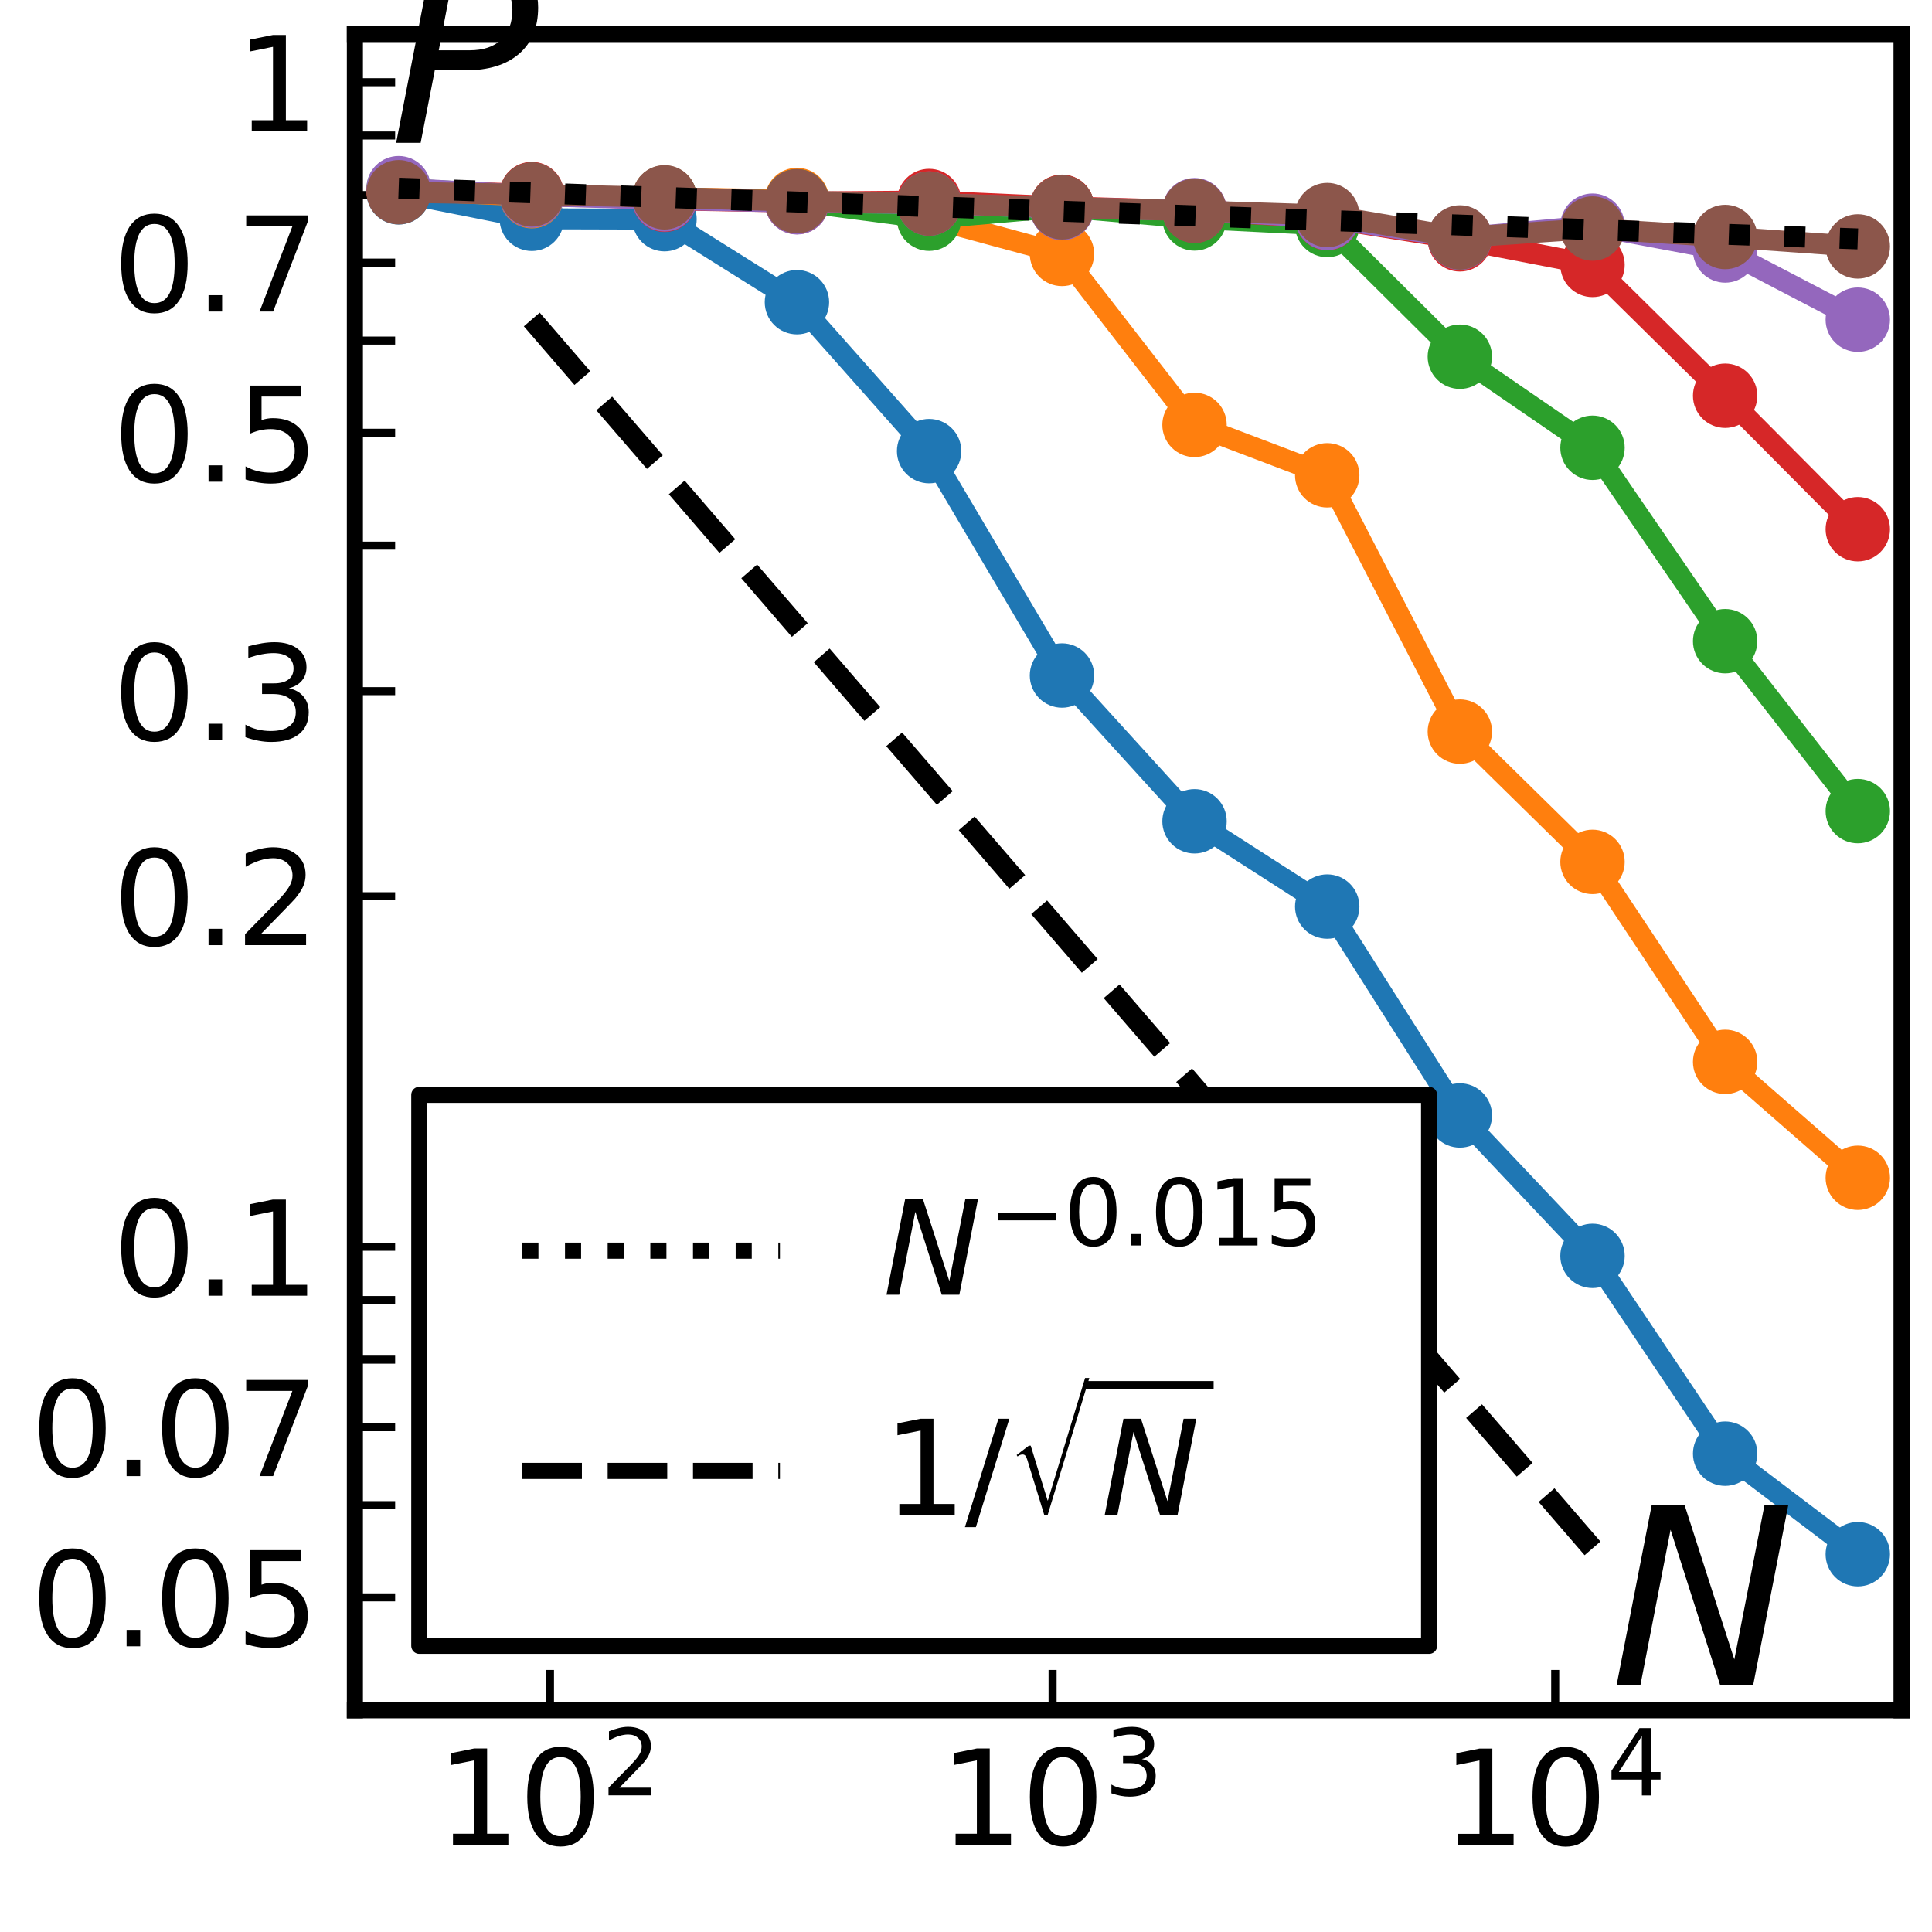 <?xml version="1.0" encoding="utf-8" standalone="no"?>
<!DOCTYPE svg PUBLIC "-//W3C//DTD SVG 1.1//EN"
  "http://www.w3.org/Graphics/SVG/1.1/DTD/svg11.dtd">
<svg xmlns:xlink="http://www.w3.org/1999/xlink" width="180pt" height="180pt" viewBox="0 0 180 180" xmlns="http://www.w3.org/2000/svg" version="1.1">
 <defs>
  <style type="text/css">*{stroke-linejoin: round; stroke-linecap: butt}</style>
 </defs>
 <g id="figure_1">
  <g id="patch_1">
   <path d="M 0 180 
L 180 180 
L 180 0 
L 0 0 
z
" style="fill: #ffffff"/>
  </g>
  <g id="axes_1">
   <g id="patch_2">
    <path d="M 33.065 159.337 
L 177.165 159.337 
L 177.165 3.169 
L 33.065 3.169 
z
" style="fill: #ffffff"/>
   </g>
   <g id="line2d_1">
    <path d="M 37.143 17.918 
L 49.544 20.384 
L 61.911 20.419 
L 74.249 28.155 
L 86.564 42.031 
L 98.942 62.935 
L 111.291 76.519 
L 123.654 84.464 
L 136.011 103.925 
L 148.37 117.006 
L 160.728 135.436 
L 173.087 144.802 
" clip-path="url(#p06dcfecf22)" style="fill: none; stroke: #1f77b4; stroke-width: 1.95"/>
   </g>
   <g id="PolyCollection_1">
    <defs>
     <path id="m66df28e52e" d="M 37.143 -162.082 
L 37.143 -162.082 
L 49.544 -159.616 
L 61.911 -159.581 
L 74.249 -151.845 
L 86.564 -137.969 
L 98.942 -117.065 
L 111.291 -103.481 
L 123.654 -95.536 
L 136.011 -76.075 
L 148.37 -62.994 
L 160.728 -44.564 
L 173.087 -35.198 
L 173.087 -35.198 
L 173.087 -35.198 
L 160.728 -44.564 
L 148.37 -62.994 
L 136.011 -76.075 
L 123.654 -95.536 
L 111.291 -103.481 
L 98.942 -117.065 
L 86.564 -137.969 
L 74.249 -151.845 
L 61.911 -159.581 
L 49.544 -159.616 
L 37.143 -162.082 
z
"/>
    </defs>
    <g clip-path="url(#p06dcfecf22)">
     <use xlink:href="#m66df28e52e" x="0" y="180" style="fill: #1f77b4; fill-opacity: 0.5"/>
    </g>
   </g>
   <g id="PathCollection_1">
    <defs>
     <path id="mde73311d3a" d="M 0 3 
C 0.796 3 1.559 2.684 2.121 2.121 
C 2.684 1.559 3 0.796 3 0 
C 3 -0.796 2.684 -1.559 2.121 -2.121 
C 1.559 -2.684 0.796 -3 0 -3 
C -0.796 -3 -1.559 -2.684 -2.121 -2.121 
C -2.684 -1.559 -3 -0.796 -3 0 
C -3 0.796 -2.684 1.559 -2.121 2.121 
C -1.559 2.684 -0.796 3 0 3 
z
"/>
    </defs>
    <g clip-path="url(#p06dcfecf22)">
     <use xlink:href="#mde73311d3a" x="37.143" y="17.918" style="fill: #1f77b4"/>
     <use xlink:href="#mde73311d3a" x="49.544" y="20.384" style="fill: #1f77b4"/>
     <use xlink:href="#mde73311d3a" x="61.911" y="20.419" style="fill: #1f77b4"/>
     <use xlink:href="#mde73311d3a" x="74.249" y="28.155" style="fill: #1f77b4"/>
     <use xlink:href="#mde73311d3a" x="86.564" y="42.031" style="fill: #1f77b4"/>
     <use xlink:href="#mde73311d3a" x="98.942" y="62.935" style="fill: #1f77b4"/>
     <use xlink:href="#mde73311d3a" x="111.291" y="76.519" style="fill: #1f77b4"/>
     <use xlink:href="#mde73311d3a" x="123.654" y="84.464" style="fill: #1f77b4"/>
     <use xlink:href="#mde73311d3a" x="136.011" y="103.925" style="fill: #1f77b4"/>
     <use xlink:href="#mde73311d3a" x="148.37" y="117.006" style="fill: #1f77b4"/>
     <use xlink:href="#mde73311d3a" x="160.728" y="135.436" style="fill: #1f77b4"/>
     <use xlink:href="#mde73311d3a" x="173.087" y="144.802" style="fill: #1f77b4"/>
    </g>
   </g>
   <g id="matplotlib.axis_1">
    <g id="xtick_1">
     <g id="line2d_2">
      <defs>
       <path id="m573e7bb599" d="M 0 0 
L 0 -3.75 
" style="stroke: #000000; stroke-width: 0.75"/>
      </defs>
      <g>
       <use xlink:href="#m573e7bb599" x="51.239" y="159.337" style="stroke: #000000; stroke-width: 0.75"/>
      </g>
     </g>
     <g id="text_1">
      <!-- $10^{2}$ -->
      <g transform="translate(40.679 171.955) scale(0.12 -0.12)">
       <defs>
        <path id="DejaVuSans-31" d="M 794 531 
L 1825 531 
L 1825 4091 
L 703 3866 
L 703 4441 
L 1819 4666 
L 2450 4666 
L 2450 531 
L 3481 531 
L 3481 0 
L 794 0 
L 794 531 
z
" transform="scale(0.016)"/>
        <path id="DejaVuSans-30" d="M 2034 4250 
Q 1547 4250 1301 3770 
Q 1056 3291 1056 2328 
Q 1056 1369 1301 889 
Q 1547 409 2034 409 
Q 2525 409 2770 889 
Q 3016 1369 3016 2328 
Q 3016 3291 2770 3770 
Q 2525 4250 2034 4250 
z
M 2034 4750 
Q 2819 4750 3233 4129 
Q 3647 3509 3647 2328 
Q 3647 1150 3233 529 
Q 2819 -91 2034 -91 
Q 1250 -91 836 529 
Q 422 1150 422 2328 
Q 422 3509 836 4129 
Q 1250 4750 2034 4750 
z
" transform="scale(0.016)"/>
        <path id="DejaVuSans-32" d="M 1228 531 
L 3431 531 
L 3431 0 
L 469 0 
L 469 531 
Q 828 903 1448 1529 
Q 2069 2156 2228 2338 
Q 2531 2678 2651 2914 
Q 2772 3150 2772 3378 
Q 2772 3750 2511 3984 
Q 2250 4219 1831 4219 
Q 1534 4219 1204 4116 
Q 875 4013 500 3803 
L 500 4441 
Q 881 4594 1212 4672 
Q 1544 4750 1819 4750 
Q 2544 4750 2975 4387 
Q 3406 4025 3406 3419 
Q 3406 3131 3298 2873 
Q 3191 2616 2906 2266 
Q 2828 2175 2409 1742 
Q 1991 1309 1228 531 
z
" transform="scale(0.016)"/>
       </defs>
       <use xlink:href="#DejaVuSans-31" transform="translate(0 0.766)"/>
       <use xlink:href="#DejaVuSans-30" transform="translate(63.623 0.766)"/>
       <use xlink:href="#DejaVuSans-32" transform="translate(128.203 39.047) scale(0.7)"/>
      </g>
     </g>
    </g>
    <g id="xtick_2">
     <g id="line2d_3">
      <g>
       <use xlink:href="#m573e7bb599" x="98.067" y="159.337" style="stroke: #000000; stroke-width: 0.75"/>
      </g>
     </g>
     <g id="text_2">
      <!-- $10^{3}$ -->
      <g transform="translate(87.507 171.955) scale(0.12 -0.12)">
       <defs>
        <path id="DejaVuSans-33" d="M 2597 2516 
Q 3050 2419 3304 2112 
Q 3559 1806 3559 1356 
Q 3559 666 3084 287 
Q 2609 -91 1734 -91 
Q 1441 -91 1130 -33 
Q 819 25 488 141 
L 488 750 
Q 750 597 1062 519 
Q 1375 441 1716 441 
Q 2309 441 2620 675 
Q 2931 909 2931 1356 
Q 2931 1769 2642 2001 
Q 2353 2234 1838 2234 
L 1294 2234 
L 1294 2753 
L 1863 2753 
Q 2328 2753 2575 2939 
Q 2822 3125 2822 3475 
Q 2822 3834 2567 4026 
Q 2313 4219 1838 4219 
Q 1578 4219 1281 4162 
Q 984 4106 628 3988 
L 628 4550 
Q 988 4650 1302 4700 
Q 1616 4750 1894 4750 
Q 2613 4750 3031 4423 
Q 3450 4097 3450 3541 
Q 3450 3153 3228 2886 
Q 3006 2619 2597 2516 
z
" transform="scale(0.016)"/>
       </defs>
       <use xlink:href="#DejaVuSans-31" transform="translate(0 0.766)"/>
       <use xlink:href="#DejaVuSans-30" transform="translate(63.623 0.766)"/>
       <use xlink:href="#DejaVuSans-33" transform="translate(128.203 39.047) scale(0.7)"/>
      </g>
     </g>
    </g>
    <g id="xtick_3">
     <g id="line2d_4">
      <g>
       <use xlink:href="#m573e7bb599" x="144.894" y="159.337" style="stroke: #000000; stroke-width: 0.75"/>
      </g>
     </g>
     <g id="text_3">
      <!-- $10^{4}$ -->
      <g transform="translate(134.334 171.955) scale(0.12 -0.12)">
       <defs>
        <path id="DejaVuSans-34" d="M 2419 4116 
L 825 1625 
L 2419 1625 
L 2419 4116 
z
M 2253 4666 
L 3047 4666 
L 3047 1625 
L 3713 1625 
L 3713 1100 
L 3047 1100 
L 3047 0 
L 2419 0 
L 2419 1100 
L 313 1100 
L 313 1709 
L 2253 4666 
z
" transform="scale(0.016)"/>
       </defs>
       <use xlink:href="#DejaVuSans-31" transform="translate(0 0.684)"/>
       <use xlink:href="#DejaVuSans-30" transform="translate(63.623 0.684)"/>
       <use xlink:href="#DejaVuSans-34" transform="translate(128.203 38.966) scale(0.7)"/>
      </g>
     </g>
    </g>
   </g>
   <g id="matplotlib.axis_2">
    <g id="ytick_1">
     <g id="line2d_5">
      <defs>
       <path id="m8283670a74" d="M 0 0 
L 3.75 0 
" style="stroke: #000000; stroke-width: 0.75"/>
      </defs>
      <g>
       <use xlink:href="#m8283670a74" x="33.065" y="148.823" style="stroke: #000000; stroke-width: 0.75"/>
      </g>
     </g>
     <g id="text_4">
      <!-- 0.05 -->
      <g transform="translate(2.846 153.382) scale(0.12 -0.12)">
       <defs>
        <path id="DejaVuSans-2e" d="M 684 794 
L 1344 794 
L 1344 0 
L 684 0 
L 684 794 
z
" transform="scale(0.016)"/>
        <path id="DejaVuSans-35" d="M 691 4666 
L 3169 4666 
L 3169 4134 
L 1269 4134 
L 1269 2991 
Q 1406 3038 1543 3061 
Q 1681 3084 1819 3084 
Q 2600 3084 3056 2656 
Q 3513 2228 3513 1497 
Q 3513 744 3044 326 
Q 2575 -91 1722 -91 
Q 1428 -91 1123 -41 
Q 819 9 494 109 
L 494 744 
Q 775 591 1075 516 
Q 1375 441 1709 441 
Q 2250 441 2565 725 
Q 2881 1009 2881 1497 
Q 2881 1984 2565 2268 
Q 2250 2553 1709 2553 
Q 1456 2553 1204 2497 
Q 953 2441 691 2322 
L 691 4666 
z
" transform="scale(0.016)"/>
       </defs>
       <use xlink:href="#DejaVuSans-30"/>
       <use xlink:href="#DejaVuSans-2e" x="63.623"/>
       <use xlink:href="#DejaVuSans-30" x="95.41"/>
       <use xlink:href="#DejaVuSans-35" x="159.033"/>
      </g>
     </g>
    </g>
    <g id="ytick_2">
     <g id="line2d_6">
      <g>
       <use xlink:href="#m8283670a74" x="33.065" y="140.231" style="stroke: #000000; stroke-width: 0.75"/>
      </g>
     </g>
    </g>
    <g id="ytick_3">
     <g id="line2d_7">
      <g>
       <use xlink:href="#m8283670a74" x="33.065" y="132.968" style="stroke: #000000; stroke-width: 0.75"/>
      </g>
     </g>
     <g id="text_5">
      <!-- 0.07 -->
      <g transform="translate(2.846 137.527) scale(0.12 -0.12)">
       <defs>
        <path id="DejaVuSans-37" d="M 525 4666 
L 3525 4666 
L 3525 4397 
L 1831 0 
L 1172 0 
L 2766 4134 
L 525 4134 
L 525 4666 
z
" transform="scale(0.016)"/>
       </defs>
       <use xlink:href="#DejaVuSans-30"/>
       <use xlink:href="#DejaVuSans-2e" x="63.623"/>
       <use xlink:href="#DejaVuSans-30" x="95.41"/>
       <use xlink:href="#DejaVuSans-37" x="159.033"/>
      </g>
     </g>
    </g>
    <g id="ytick_4">
     <g id="line2d_8">
      <g>
       <use xlink:href="#m8283670a74" x="33.065" y="126.675" style="stroke: #000000; stroke-width: 0.75"/>
      </g>
     </g>
    </g>
    <g id="ytick_5">
     <g id="line2d_9">
      <g>
       <use xlink:href="#m8283670a74" x="33.065" y="121.125" style="stroke: #000000; stroke-width: 0.75"/>
      </g>
     </g>
    </g>
    <g id="ytick_6">
     <g id="line2d_10">
      <g>
       <use xlink:href="#m8283670a74" x="33.065" y="116.161" style="stroke: #000000; stroke-width: 0.75"/>
      </g>
     </g>
     <g id="text_6">
      <!-- 0.1 -->
      <g transform="translate(10.481 120.72) scale(0.12 -0.12)">
       <use xlink:href="#DejaVuSans-30"/>
       <use xlink:href="#DejaVuSans-2e" x="63.623"/>
       <use xlink:href="#DejaVuSans-31" x="95.41"/>
      </g>
     </g>
    </g>
    <g id="ytick_7">
     <g id="line2d_11">
      <g>
       <use xlink:href="#m8283670a74" x="33.065" y="83.499" style="stroke: #000000; stroke-width: 0.75"/>
      </g>
     </g>
     <g id="text_7">
      <!-- 0.2 -->
      <g transform="translate(10.481 88.058) scale(0.12 -0.12)">
       <use xlink:href="#DejaVuSans-30"/>
       <use xlink:href="#DejaVuSans-2e" x="63.623"/>
       <use xlink:href="#DejaVuSans-32" x="95.41"/>
      </g>
     </g>
    </g>
    <g id="ytick_8">
     <g id="line2d_12">
      <g>
       <use xlink:href="#m8283670a74" x="33.065" y="64.393" style="stroke: #000000; stroke-width: 0.75"/>
      </g>
     </g>
     <g id="text_8">
      <!-- 0.3 -->
      <g transform="translate(10.481 68.952) scale(0.12 -0.12)">
       <use xlink:href="#DejaVuSans-30"/>
       <use xlink:href="#DejaVuSans-2e" x="63.623"/>
       <use xlink:href="#DejaVuSans-33" x="95.41"/>
      </g>
     </g>
    </g>
    <g id="ytick_9">
     <g id="line2d_13">
      <g>
       <use xlink:href="#m8283670a74" x="33.065" y="50.837" style="stroke: #000000; stroke-width: 0.75"/>
      </g>
     </g>
    </g>
    <g id="ytick_10">
     <g id="line2d_14">
      <g>
       <use xlink:href="#m8283670a74" x="33.065" y="40.322" style="stroke: #000000; stroke-width: 0.75"/>
      </g>
     </g>
     <g id="text_9">
      <!-- 0.5 -->
      <g transform="translate(10.481 44.881) scale(0.12 -0.12)">
       <use xlink:href="#DejaVuSans-30"/>
       <use xlink:href="#DejaVuSans-2e" x="63.623"/>
       <use xlink:href="#DejaVuSans-35" x="95.41"/>
      </g>
     </g>
    </g>
    <g id="ytick_11">
     <g id="line2d_15">
      <g>
       <use xlink:href="#m8283670a74" x="33.065" y="31.731" style="stroke: #000000; stroke-width: 0.75"/>
      </g>
     </g>
    </g>
    <g id="ytick_12">
     <g id="line2d_16">
      <g>
       <use xlink:href="#m8283670a74" x="33.065" y="24.467" style="stroke: #000000; stroke-width: 0.75"/>
      </g>
     </g>
     <g id="text_10">
      <!-- 0.7 -->
      <g transform="translate(10.481 29.026) scale(0.12 -0.12)">
       <use xlink:href="#DejaVuSans-30"/>
       <use xlink:href="#DejaVuSans-2e" x="63.623"/>
       <use xlink:href="#DejaVuSans-37" x="95.41"/>
      </g>
     </g>
    </g>
    <g id="ytick_13">
     <g id="line2d_17">
      <g>
       <use xlink:href="#m8283670a74" x="33.065" y="18.175" style="stroke: #000000; stroke-width: 0.75"/>
      </g>
     </g>
    </g>
    <g id="ytick_14">
     <g id="line2d_18">
      <g>
       <use xlink:href="#m8283670a74" x="33.065" y="12.625" style="stroke: #000000; stroke-width: 0.75"/>
      </g>
     </g>
    </g>
    <g id="ytick_15">
     <g id="line2d_19">
      <g>
       <use xlink:href="#m8283670a74" x="33.065" y="7.66" style="stroke: #000000; stroke-width: 0.75"/>
      </g>
     </g>
     <g id="text_11">
      <!-- 1 -->
      <g transform="translate(21.93 12.219) scale(0.12 -0.12)">
       <use xlink:href="#DejaVuSans-31"/>
      </g>
     </g>
    </g>
   </g>
   <g id="line2d_20">
    <path d="M 37.143 17.721 
L 49.544 18.278 
L 61.911 18.417 
L 74.249 18.633 
L 86.564 20.299 
L 98.942 23.656 
L 111.291 39.587 
L 123.654 44.283 
L 136.011 68.161 
L 148.37 80.301 
L 160.728 98.93 
L 173.087 109.731 
" clip-path="url(#p06dcfecf22)" style="fill: none; stroke: #ff7f0e; stroke-width: 1.95"/>
   </g>
   <g id="PolyCollection_2">
    <defs>
     <path id="m0efc1c1c5d" d="M 37.143 -162.279 
L 37.143 -162.279 
L 49.544 -161.722 
L 61.911 -161.583 
L 74.249 -161.367 
L 86.564 -159.701 
L 98.942 -156.344 
L 111.291 -140.413 
L 123.654 -135.717 
L 136.011 -111.839 
L 148.37 -99.699 
L 160.728 -81.07 
L 173.087 -70.269 
L 173.087 -70.269 
L 173.087 -70.269 
L 160.728 -81.07 
L 148.37 -99.699 
L 136.011 -111.839 
L 123.654 -135.717 
L 111.291 -140.413 
L 98.942 -156.344 
L 86.564 -159.701 
L 74.249 -161.367 
L 61.911 -161.583 
L 49.544 -161.722 
L 37.143 -162.279 
z
"/>
    </defs>
    <g clip-path="url(#p06dcfecf22)">
     <use xlink:href="#m0efc1c1c5d" x="0" y="180" style="fill: #ff7f0e; fill-opacity: 0.5"/>
    </g>
   </g>
   <g id="PathCollection_2">
    <defs>
     <path id="me075cca087" d="M 0 3 
C 0.796 3 1.559 2.684 2.121 2.121 
C 2.684 1.559 3 0.796 3 0 
C 3 -0.796 2.684 -1.559 2.121 -2.121 
C 1.559 -2.684 0.796 -3 0 -3 
C -0.796 -3 -1.559 -2.684 -2.121 -2.121 
C -2.684 -1.559 -3 -0.796 -3 0 
C -3 0.796 -2.684 1.559 -2.121 2.121 
C -1.559 2.684 -0.796 3 0 3 
z
"/>
    </defs>
    <g clip-path="url(#p06dcfecf22)">
     <use xlink:href="#me075cca087" x="37.143" y="17.721" style="fill: #ff7f0e"/>
     <use xlink:href="#me075cca087" x="49.544" y="18.278" style="fill: #ff7f0e"/>
     <use xlink:href="#me075cca087" x="61.911" y="18.417" style="fill: #ff7f0e"/>
     <use xlink:href="#me075cca087" x="74.249" y="18.633" style="fill: #ff7f0e"/>
     <use xlink:href="#me075cca087" x="86.564" y="20.299" style="fill: #ff7f0e"/>
     <use xlink:href="#me075cca087" x="98.942" y="23.656" style="fill: #ff7f0e"/>
     <use xlink:href="#me075cca087" x="111.291" y="39.587" style="fill: #ff7f0e"/>
     <use xlink:href="#me075cca087" x="123.654" y="44.283" style="fill: #ff7f0e"/>
     <use xlink:href="#me075cca087" x="136.011" y="68.161" style="fill: #ff7f0e"/>
     <use xlink:href="#me075cca087" x="148.37" y="80.301" style="fill: #ff7f0e"/>
     <use xlink:href="#me075cca087" x="160.728" y="98.93" style="fill: #ff7f0e"/>
     <use xlink:href="#me075cca087" x="173.087" y="109.731" style="fill: #ff7f0e"/>
    </g>
   </g>
   <g id="patch_3">
    <path d="M 33.065 159.337 
L 33.065 3.169 
" style="fill: none; stroke: #000000; stroke-width: 1.5; stroke-linejoin: miter; stroke-linecap: square"/>
   </g>
   <g id="patch_4">
    <path d="M 177.165 159.337 
L 177.165 3.169 
" style="fill: none; stroke: #000000; stroke-width: 1.5; stroke-linejoin: miter; stroke-linecap: square"/>
   </g>
   <g id="patch_5">
    <path d="M 33.065 159.337 
L 177.165 159.337 
" style="fill: none; stroke: #000000; stroke-width: 1.5; stroke-linejoin: miter; stroke-linecap: square"/>
   </g>
   <g id="patch_6">
    <path d="M 33.065 3.169 
L 177.165 3.169 
" style="fill: none; stroke: #000000; stroke-width: 1.5; stroke-linejoin: miter; stroke-linecap: square"/>
   </g>
   <g id="line2d_21">
    <path d="M 37.143 17.583 
L 49.544 18.201 
L 61.911 18.435 
L 74.249 18.762 
L 86.564 20.375 
L 98.942 19.287 
L 111.291 20.353 
L 123.654 20.966 
L 136.011 33.235 
L 148.37 41.718 
L 160.728 59.737 
L 173.087 75.569 
" clip-path="url(#p06dcfecf22)" style="fill: none; stroke: #2ca02c; stroke-width: 1.95"/>
   </g>
   <g id="PolyCollection_3">
    <defs>
     <path id="m148211e1cb" d="M 37.143 -162.417 
L 37.143 -162.417 
L 49.544 -161.799 
L 61.911 -161.565 
L 74.249 -161.238 
L 86.564 -159.625 
L 98.942 -160.713 
L 111.291 -159.647 
L 123.654 -159.034 
L 136.011 -146.765 
L 148.37 -138.282 
L 160.728 -120.263 
L 173.087 -104.431 
L 173.087 -104.431 
L 173.087 -104.431 
L 160.728 -120.263 
L 148.37 -138.282 
L 136.011 -146.765 
L 123.654 -159.034 
L 111.291 -159.647 
L 98.942 -160.713 
L 86.564 -159.625 
L 74.249 -161.238 
L 61.911 -161.565 
L 49.544 -161.799 
L 37.143 -162.417 
z
"/>
    </defs>
    <g clip-path="url(#p06dcfecf22)">
     <use xlink:href="#m148211e1cb" x="0" y="180" style="fill: #2ca02c; fill-opacity: 0.5"/>
    </g>
   </g>
   <g id="PathCollection_3">
    <defs>
     <path id="m4eb92ad741" d="M 0 3 
C 0.796 3 1.559 2.684 2.121 2.121 
C 2.684 1.559 3 0.796 3 0 
C 3 -0.796 2.684 -1.559 2.121 -2.121 
C 1.559 -2.684 0.796 -3 0 -3 
C -0.796 -3 -1.559 -2.684 -2.121 -2.121 
C -2.684 -1.559 -3 -0.796 -3 0 
C -3 0.796 -2.684 1.559 -2.121 2.121 
C -1.559 2.684 -0.796 3 0 3 
z
"/>
    </defs>
    <g clip-path="url(#p06dcfecf22)">
     <use xlink:href="#m4eb92ad741" x="37.143" y="17.583" style="fill: #2ca02c"/>
     <use xlink:href="#m4eb92ad741" x="49.544" y="18.201" style="fill: #2ca02c"/>
     <use xlink:href="#m4eb92ad741" x="61.911" y="18.435" style="fill: #2ca02c"/>
     <use xlink:href="#m4eb92ad741" x="74.249" y="18.762" style="fill: #2ca02c"/>
     <use xlink:href="#m4eb92ad741" x="86.564" y="20.375" style="fill: #2ca02c"/>
     <use xlink:href="#m4eb92ad741" x="98.942" y="19.287" style="fill: #2ca02c"/>
     <use xlink:href="#m4eb92ad741" x="111.291" y="20.353" style="fill: #2ca02c"/>
     <use xlink:href="#m4eb92ad741" x="123.654" y="20.966" style="fill: #2ca02c"/>
     <use xlink:href="#m4eb92ad741" x="136.011" y="33.235" style="fill: #2ca02c"/>
     <use xlink:href="#m4eb92ad741" x="148.37" y="41.718" style="fill: #2ca02c"/>
     <use xlink:href="#m4eb92ad741" x="160.728" y="59.737" style="fill: #2ca02c"/>
     <use xlink:href="#m4eb92ad741" x="173.087" y="75.569" style="fill: #2ca02c"/>
    </g>
   </g>
   <g id="line2d_22">
    <path d="M 37.143 17.796 
L 49.544 18.08 
L 61.911 18.616 
L 74.249 18.827 
L 86.564 18.727 
L 98.942 19.267 
L 111.291 19.625 
L 123.654 20.327 
L 136.011 22.297 
L 148.37 24.68 
L 160.728 36.869 
L 173.087 49.306 
" clip-path="url(#p06dcfecf22)" style="fill: none; stroke: #d62728; stroke-width: 1.95"/>
   </g>
   <g id="PolyCollection_4">
    <defs>
     <path id="m9b83fb9d47" d="M 37.143 -162.204 
L 37.143 -162.204 
L 49.544 -161.92 
L 61.911 -161.384 
L 74.249 -161.173 
L 86.564 -161.273 
L 98.942 -160.733 
L 111.291 -160.375 
L 123.654 -159.673 
L 136.011 -157.703 
L 148.37 -155.32 
L 160.728 -143.131 
L 173.087 -130.694 
L 173.087 -130.694 
L 173.087 -130.694 
L 160.728 -143.131 
L 148.37 -155.32 
L 136.011 -157.703 
L 123.654 -159.673 
L 111.291 -160.375 
L 98.942 -160.733 
L 86.564 -161.273 
L 74.249 -161.173 
L 61.911 -161.384 
L 49.544 -161.92 
L 37.143 -162.204 
z
"/>
    </defs>
    <g clip-path="url(#p06dcfecf22)">
     <use xlink:href="#m9b83fb9d47" x="0" y="180" style="fill: #d62728; fill-opacity: 0.5"/>
    </g>
   </g>
   <g id="PathCollection_4">
    <defs>
     <path id="m18c7d89cf7" d="M 0 3 
C 0.796 3 1.559 2.684 2.121 2.121 
C 2.684 1.559 3 0.796 3 0 
C 3 -0.796 2.684 -1.559 2.121 -2.121 
C 1.559 -2.684 0.796 -3 0 -3 
C -0.796 -3 -1.559 -2.684 -2.121 -2.121 
C -2.684 -1.559 -3 -0.796 -3 0 
C -3 0.796 -2.684 1.559 -2.121 2.121 
C -1.559 2.684 -0.796 3 0 3 
z
"/>
    </defs>
    <g clip-path="url(#p06dcfecf22)">
     <use xlink:href="#m18c7d89cf7" x="37.143" y="17.796" style="fill: #d62728"/>
     <use xlink:href="#m18c7d89cf7" x="49.544" y="18.08" style="fill: #d62728"/>
     <use xlink:href="#m18c7d89cf7" x="61.911" y="18.616" style="fill: #d62728"/>
     <use xlink:href="#m18c7d89cf7" x="74.249" y="18.827" style="fill: #d62728"/>
     <use xlink:href="#m18c7d89cf7" x="86.564" y="18.727" style="fill: #d62728"/>
     <use xlink:href="#m18c7d89cf7" x="98.942" y="19.267" style="fill: #d62728"/>
     <use xlink:href="#m18c7d89cf7" x="111.291" y="19.625" style="fill: #d62728"/>
     <use xlink:href="#m18c7d89cf7" x="123.654" y="20.327" style="fill: #d62728"/>
     <use xlink:href="#m18c7d89cf7" x="136.011" y="22.297" style="fill: #d62728"/>
     <use xlink:href="#m18c7d89cf7" x="148.37" y="24.68" style="fill: #d62728"/>
     <use xlink:href="#m18c7d89cf7" x="160.728" y="36.869" style="fill: #d62728"/>
     <use xlink:href="#m18c7d89cf7" x="173.087" y="49.306" style="fill: #d62728"/>
    </g>
   </g>
   <g id="line2d_23">
    <path d="M 37.143 17.532 
L 49.544 18.225 
L 61.911 18.572 
L 74.249 18.844 
L 86.564 18.967 
L 98.942 19.381 
L 111.291 19.584 
L 123.654 20.303 
L 136.011 22.159 
L 148.37 21.027 
L 160.728 23.337 
L 173.087 29.785 
" clip-path="url(#p06dcfecf22)" style="fill: none; stroke: #9467bd; stroke-width: 1.95"/>
   </g>
   <g id="PolyCollection_5">
    <defs>
     <path id="m36cac4f096" d="M 37.143 -162.468 
L 37.143 -162.468 
L 49.544 -161.775 
L 61.911 -161.428 
L 74.249 -161.156 
L 86.564 -161.033 
L 98.942 -160.619 
L 111.291 -160.416 
L 123.654 -159.697 
L 136.011 -157.841 
L 148.37 -158.973 
L 160.728 -156.663 
L 173.087 -150.215 
L 173.087 -150.215 
L 173.087 -150.215 
L 160.728 -156.663 
L 148.37 -158.973 
L 136.011 -157.841 
L 123.654 -159.697 
L 111.291 -160.416 
L 98.942 -160.619 
L 86.564 -161.033 
L 74.249 -161.156 
L 61.911 -161.428 
L 49.544 -161.775 
L 37.143 -162.468 
z
"/>
    </defs>
    <g clip-path="url(#p06dcfecf22)">
     <use xlink:href="#m36cac4f096" x="0" y="180" style="fill: #9467bd; fill-opacity: 0.5"/>
    </g>
   </g>
   <g id="PathCollection_5">
    <defs>
     <path id="m62d131e07c" d="M 0 3 
C 0.796 3 1.559 2.684 2.121 2.121 
C 2.684 1.559 3 0.796 3 0 
C 3 -0.796 2.684 -1.559 2.121 -2.121 
C 1.559 -2.684 0.796 -3 0 -3 
C -0.796 -3 -1.559 -2.684 -2.121 -2.121 
C -2.684 -1.559 -3 -0.796 -3 0 
C -3 0.796 -2.684 1.559 -2.121 2.121 
C -1.559 2.684 -0.796 3 0 3 
z
"/>
    </defs>
    <g clip-path="url(#p06dcfecf22)">
     <use xlink:href="#m62d131e07c" x="37.143" y="17.532" style="fill: #9467bd"/>
     <use xlink:href="#m62d131e07c" x="49.544" y="18.225" style="fill: #9467bd"/>
     <use xlink:href="#m62d131e07c" x="61.911" y="18.572" style="fill: #9467bd"/>
     <use xlink:href="#m62d131e07c" x="74.249" y="18.844" style="fill: #9467bd"/>
     <use xlink:href="#m62d131e07c" x="86.564" y="18.967" style="fill: #9467bd"/>
     <use xlink:href="#m62d131e07c" x="98.942" y="19.381" style="fill: #9467bd"/>
     <use xlink:href="#m62d131e07c" x="111.291" y="19.584" style="fill: #9467bd"/>
     <use xlink:href="#m62d131e07c" x="123.654" y="20.303" style="fill: #9467bd"/>
     <use xlink:href="#m62d131e07c" x="136.011" y="22.159" style="fill: #9467bd"/>
     <use xlink:href="#m62d131e07c" x="148.37" y="21.027" style="fill: #9467bd"/>
     <use xlink:href="#m62d131e07c" x="160.728" y="23.337" style="fill: #9467bd"/>
     <use xlink:href="#m62d131e07c" x="173.087" y="29.785" style="fill: #9467bd"/>
    </g>
   </g>
   <g id="line2d_24">
    <path d="M 37.143 17.909 
L 49.544 18.115 
L 61.911 18.385 
L 74.249 18.746 
L 86.564 18.968 
L 98.942 19.315 
L 111.291 19.645 
L 123.654 20.036 
L 136.011 22.125 
L 148.37 21.29 
L 160.728 22.081 
L 173.087 22.959 
" clip-path="url(#p06dcfecf22)" style="fill: none; stroke: #8c564b; stroke-width: 1.95"/>
   </g>
   <g id="PolyCollection_6">
    <defs>
     <path id="m957dcfb1d2" d="M 37.143 -162.091 
L 37.143 -162.091 
L 49.544 -161.885 
L 61.911 -161.615 
L 74.249 -161.254 
L 86.564 -161.032 
L 98.942 -160.685 
L 111.291 -160.355 
L 123.654 -159.964 
L 136.011 -157.875 
L 148.37 -158.71 
L 160.728 -157.919 
L 173.087 -157.041 
L 173.087 -157.041 
L 173.087 -157.041 
L 160.728 -157.919 
L 148.37 -158.71 
L 136.011 -157.875 
L 123.654 -159.964 
L 111.291 -160.355 
L 98.942 -160.685 
L 86.564 -161.032 
L 74.249 -161.254 
L 61.911 -161.615 
L 49.544 -161.885 
L 37.143 -162.091 
z
"/>
    </defs>
    <g clip-path="url(#p06dcfecf22)">
     <use xlink:href="#m957dcfb1d2" x="0" y="180" style="fill: #8c564b; fill-opacity: 0.5"/>
    </g>
   </g>
   <g id="PathCollection_6">
    <defs>
     <path id="m9f864ebe27" d="M 0 3 
C 0.796 3 1.559 2.684 2.121 2.121 
C 2.684 1.559 3 0.796 3 0 
C 3 -0.796 2.684 -1.559 2.121 -2.121 
C 1.559 -2.684 0.796 -3 0 -3 
C -0.796 -3 -1.559 -2.684 -2.121 -2.121 
C -2.684 -1.559 -3 -0.796 -3 0 
C -3 0.796 -2.684 1.559 -2.121 2.121 
C -1.559 2.684 -0.796 3 0 3 
z
"/>
    </defs>
    <g clip-path="url(#p06dcfecf22)">
     <use xlink:href="#m9f864ebe27" x="37.143" y="17.909" style="fill: #8c564b"/>
     <use xlink:href="#m9f864ebe27" x="49.544" y="18.115" style="fill: #8c564b"/>
     <use xlink:href="#m9f864ebe27" x="61.911" y="18.385" style="fill: #8c564b"/>
     <use xlink:href="#m9f864ebe27" x="74.249" y="18.746" style="fill: #8c564b"/>
     <use xlink:href="#m9f864ebe27" x="86.564" y="18.968" style="fill: #8c564b"/>
     <use xlink:href="#m9f864ebe27" x="98.942" y="19.315" style="fill: #8c564b"/>
     <use xlink:href="#m9f864ebe27" x="111.291" y="19.645" style="fill: #8c564b"/>
     <use xlink:href="#m9f864ebe27" x="123.654" y="20.036" style="fill: #8c564b"/>
     <use xlink:href="#m9f864ebe27" x="136.011" y="22.125" style="fill: #8c564b"/>
     <use xlink:href="#m9f864ebe27" x="148.37" y="21.29" style="fill: #8c564b"/>
     <use xlink:href="#m9f864ebe27" x="160.728" y="22.081" style="fill: #8c564b"/>
     <use xlink:href="#m9f864ebe27" x="173.087" y="22.959" style="fill: #8c564b"/>
    </g>
   </g>
   <g id="line2d_25">
    <path d="M 37.143 17.532 
L 49.544 17.963 
L 61.911 18.393 
L 74.249 18.822 
L 86.564 19.25 
L 98.942 19.68 
L 111.291 20.109 
L 123.654 20.539 
L 136.011 20.968 
L 148.37 21.398 
L 160.728 21.827 
L 173.087 22.257 
" clip-path="url(#p06dcfecf22)" style="fill: none; stroke-dasharray: 1.95,3.217; stroke-dashoffset: 0; stroke: #000000; stroke-width: 1.95"/>
   </g>
   <g id="line2d_26">
    <path d="M 49.544 29.766 
L 61.911 44.094 
L 74.249 58.387 
L 86.564 72.654 
L 98.942 86.995 
L 111.291 101.301 
L 123.654 115.624 
L 136.011 129.94 
L 148.37 144.258 
" clip-path="url(#p06dcfecf22)" style="fill: none; stroke-dasharray: 7.215,3.12; stroke-dashoffset: 0; stroke: #000000; stroke-width: 1.95"/>
   </g>
   <g id="text_12">
    <!-- $P$ -->
    <g transform="translate(36.289 13.325) scale(0.225 -0.225)">
     <defs>
      <path id="DejaVuSans-Oblique-50" d="M 1081 4666 
L 2541 4666 
Q 3178 4666 3512 4369 
Q 3847 4072 3847 3500 
Q 3847 2731 3353 2303 
Q 2859 1875 1966 1875 
L 1172 1875 
L 806 0 
L 172 0 
L 1081 4666 
z
M 1613 4147 
L 1275 2394 
L 2069 2394 
Q 2606 2394 2893 2669 
Q 3181 2944 3181 3456 
Q 3181 3784 2986 3965 
Q 2791 4147 2438 4147 
L 1613 4147 
z
" transform="scale(0.016)"/>
     </defs>
     <use xlink:href="#DejaVuSans-Oblique-50" transform="translate(0 0.094)"/>
    </g>
   </g>
   <g id="text_13">
    <!-- $N$ -->
    <g transform="translate(149.995 157.032) scale(0.225 -0.225)">
     <defs>
      <path id="DejaVuSans-Oblique-4e" d="M 1081 4666 
L 1931 4666 
L 3219 666 
L 4000 4666 
L 4616 4666 
L 3706 0 
L 2853 0 
L 1569 4025 
L 788 0 
L 172 0 
L 1081 4666 
z
" transform="scale(0.016)"/>
     </defs>
     <use xlink:href="#DejaVuSans-Oblique-4e" transform="translate(0 0.094)"/>
    </g>
   </g>
   <g id="legend_1">
    <g id="patch_7">
     <path d="M 39.065 153.337 
L 133.145 153.337 
L 133.145 102.004 
L 39.065 102.004 
z
" style="fill: #ffffff; stroke: #000000; stroke-width: 1.5; stroke-linejoin: miter"/>
    </g>
    <g id="line2d_27">
     <path d="M 48.665 116.522 
L 60.665 116.522 
L 72.665 116.522 
" style="fill: none; stroke-dasharray: 1.5,2.475; stroke-dashoffset: 0; stroke: #000000; stroke-width: 1.5; stroke-linejoin: miter"/>
    </g>
    <g id="text_14">
     <!-- $N^{-0.015}$ -->
     <g transform="translate(82.265 120.722) scale(0.12 -0.12)">
      <defs>
       <path id="DejaVuSans-2212" d="M 678 2272 
L 4684 2272 
L 4684 1741 
L 678 1741 
L 678 2272 
z
" transform="scale(0.016)"/>
      </defs>
      <use xlink:href="#DejaVuSans-Oblique-4e" transform="translate(0 0.766)"/>
      <use xlink:href="#DejaVuSans-2212" transform="translate(81.821 39.047) scale(0.7)"/>
      <use xlink:href="#DejaVuSans-30" transform="translate(140.474 39.047) scale(0.7)"/>
      <use xlink:href="#DejaVuSans-2e" transform="translate(185.01 39.047) scale(0.7)"/>
      <use xlink:href="#DejaVuSans-30" transform="translate(207.261 39.047) scale(0.7)"/>
      <use xlink:href="#DejaVuSans-31" transform="translate(251.797 39.047) scale(0.7)"/>
      <use xlink:href="#DejaVuSans-35" transform="translate(296.333 39.047) scale(0.7)"/>
     </g>
    </g>
    <g id="line2d_28">
     <path d="M 48.665 137.042 
L 60.665 137.042 
L 72.665 137.042 
" style="fill: none; stroke-dasharray: 5.55,2.4; stroke-dashoffset: 0; stroke: #000000; stroke-width: 1.5; stroke-linejoin: miter"/>
    </g>
    <g id="text_15">
     <!-- $1/\sqrt{N}$ -->
     <g transform="translate(82.265 141.242) scale(0.12 -0.12)">
      <defs>
       <path id="DejaVuSans-2f" d="M 1625 4666 
L 2156 4666 
L 531 -594 
L 0 -594 
L 1625 4666 
z
" transform="scale(0.016)"/>
       <path id="STIXSizeOneSym-Regular-221a" d="M 6970 9933 
L 3373 -1888 
L 3104 -1888 
L 1626 2918 
Q 1555 3149 1465 3251 
Q 1376 3354 1229 3354 
Q 1011 3354 794 3181 
L 717 3309 
L 1766 4115 
L 1926 4115 
L 3379 -602 
L 3405 -602 
L 6605 9933 
L 6970 9933 
z
" transform="scale(0.016)"/>
      </defs>
      <use xlink:href="#DejaVuSans-31" transform="translate(0 0.844)"/>
      <use xlink:href="#DejaVuSans-2f" transform="translate(63.623 0.844)"/>
      <use xlink:href="#STIXSizeOneSym-Regular-221a" transform="translate(97.314 17.484) scale(0.564)"/>
      <use xlink:href="#DejaVuSans-Oblique-4e" transform="translate(169.419 0.844)"/>
      <path d="M 156.919 98.5 
L 156.919 104.75 
L 256.724 104.75 
L 256.724 98.5 
L 156.919 98.5 
z
"/>
     </g>
    </g>
   </g>
  </g>
 </g>
 <defs>
  <clipPath id="p06dcfecf22">
   <rect x="33.065" y="3.169" width="144.101" height="156.169"/>
  </clipPath>
 </defs>
</svg>
